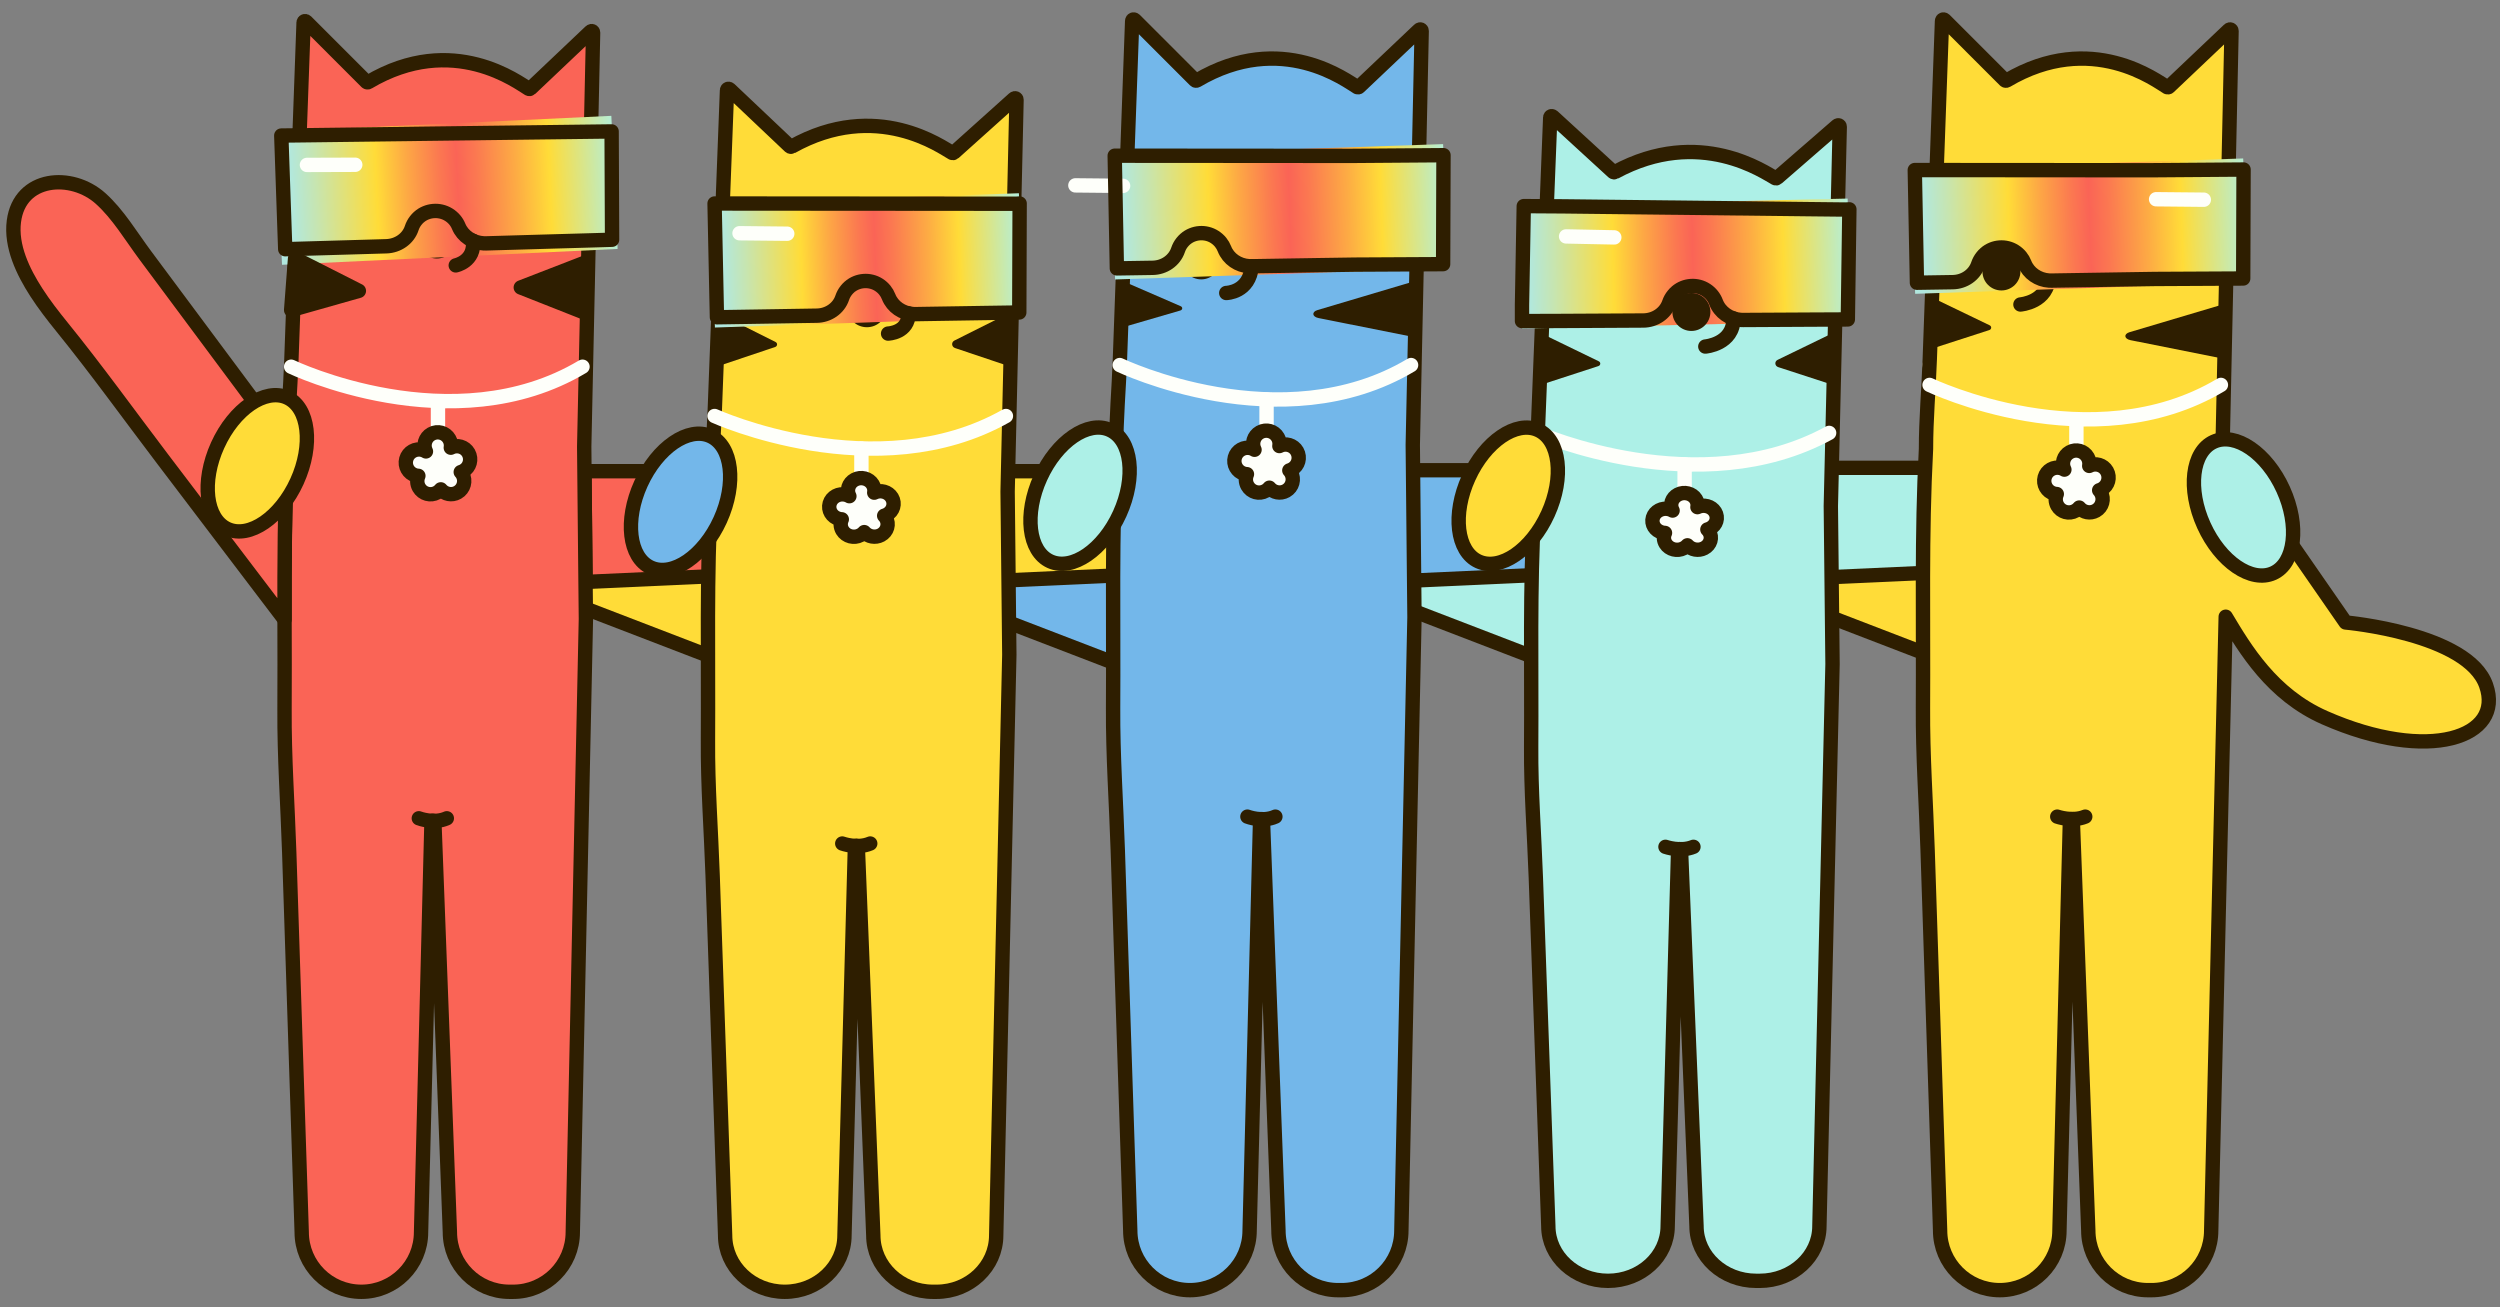 <svg width="174" height="91" viewBox="0 0 174 91" fill="none" xmlns="http://www.w3.org/2000/svg">
<rect x="0" y="0" width="174" height="91" fill="#808080" stroke="none"/>
<path d="M50.809 46.221L37.903 41.258L37.316 37.359L53.254 38.269L50.809 46.221Z" fill="#FFDC38"/>
<path d="M50.809 46.221L37.903 41.258L37.316 37.359L53.254 38.269L50.809 46.221Z" stroke="#2E1E00" stroke-miterlimit="10" stroke-linecap="round" stroke-linejoin="round"/>
<path d="M52.681 32.796V39.963L40.753 40.503L40.677 32.796H52.681Z" fill="#FA6456"/>
<path d="M52.681 32.796V39.963L40.753 40.503L40.677 32.796H52.681Z" stroke="#2E1E00" stroke-miterlimit="10" stroke-linecap="round" stroke-linejoin="round"/>
<path d="M77.744 46.221L64.837 41.258L64.251 37.359L80.188 38.269L77.744 46.221Z" fill="#73B7EA"/>
<path d="M77.744 46.221L64.837 41.258L64.251 37.359L80.188 38.269L77.744 46.221Z" stroke="#2E1E00" stroke-miterlimit="10" stroke-linecap="round" stroke-linejoin="round"/>
<path d="M66.856 32.796H79.616V39.963L65.696 40.593L66.856 32.796Z" fill="#FFDC38"/>
<path d="M66.856 32.796H79.616V39.963L65.696 40.593L66.856 32.796Z" stroke="#2E1E00" stroke-miterlimit="10" stroke-linecap="round" stroke-linejoin="round"/>
<path d="M107.818 46.153L94.911 41.189L94.324 37.291L110.262 38.2L107.818 46.153Z" fill="#ADF0E7"/>
<path d="M107.818 46.153L94.911 41.189L94.324 37.291L110.262 38.2L107.818 46.153Z" stroke="#2E1E00" stroke-miterlimit="10" stroke-linecap="round" stroke-linejoin="round"/>
<path d="M96.93 32.728H109.69V39.895L95.77 40.525L96.93 32.728Z" fill="#73B7EA"/>
<path d="M96.93 32.728H109.69V39.895L95.77 40.525L96.93 32.728Z" stroke="#2E1E00" stroke-miterlimit="10" stroke-linecap="round" stroke-linejoin="round"/>
<path d="M135.287 45.988L122.38 41.023L121.793 37.125L137.731 38.035L135.287 45.988Z" fill="#FFDC38"/>
<path d="M135.287 45.988L122.38 41.023L121.793 37.125L137.731 38.035L135.287 45.988Z" stroke="#2E1E00" stroke-miterlimit="10" stroke-linecap="round" stroke-linejoin="round"/>
<path d="M124.399 32.562H137.158V39.729L123.239 40.359L124.399 32.562Z" fill="#ADF0E7"/>
<path d="M124.399 32.562H137.158V39.729L123.239 40.359L124.399 32.562Z" stroke="#2E1E00" stroke-miterlimit="10" stroke-linecap="round" stroke-linejoin="round"/>
<path d="M40.753 40.503L40.779 43.078L39.866 85.755C39.866 88.049 38.006 89.909 35.712 89.909H35.465C33.171 89.909 31.312 88.049 31.312 85.755L30.233 57.217C30.229 57.087 30.035 57.088 30.03 57.219L29.305 85.755C29.305 88.049 27.445 89.909 25.151 89.909C22.858 89.909 20.998 88.049 20.998 85.755C20.95 84.332 20.904 82.907 20.858 81.484C20.746 78.102 20.636 74.722 20.524 71.34C20.392 67.332 20.262 63.322 20.13 59.313C20.021 56.002 19.783 52.694 19.803 49.383C19.817 47.248 19.808 45.17 19.804 43.118C19.796 39.167 19.804 35.316 20.015 31.361C20.015 31.268 20.015 31.172 20.017 31.078C20.032 29.097 20.206 27.097 20.278 25.117C20.391 22.017 20.502 18.918 20.615 15.818C20.726 12.771 20.836 9.723 20.946 6.675C21.006 5.019 21.066 3.363 21.126 1.707C21.127 1.659 21.128 1.613 21.13 1.567C21.134 1.477 21.241 1.436 21.304 1.498L25.509 5.703C25.541 5.736 25.593 5.741 25.634 5.717C31.546 2.21 36.129 5.798 36.796 6.181C36.836 6.203 36.885 6.196 36.916 6.166L41.11 2.19C41.175 2.127 41.282 2.176 41.28 2.266L40.661 31.08L40.677 32.796L40.753 40.503Z" fill="#FA6456"/>
<path d="M40.753 40.503L40.779 43.078L39.866 85.755C39.866 88.049 38.006 89.909 35.712 89.909H35.465C33.171 89.909 31.312 88.049 31.312 85.755L30.233 57.217C30.229 57.087 30.035 57.088 30.03 57.219L29.305 85.755C29.305 88.049 27.445 89.909 25.151 89.909C22.858 89.909 20.998 88.049 20.998 85.755C20.95 84.332 20.904 82.907 20.858 81.483C20.746 78.102 20.636 74.722 20.524 71.34C20.392 67.332 20.262 63.322 20.13 59.313C20.021 56.002 19.783 52.694 19.803 49.383C19.817 47.248 19.808 45.17 19.804 43.118C19.796 39.167 19.804 35.316 20.015 31.361C20.015 31.268 20.015 31.172 20.017 31.078C20.032 29.097 20.206 27.097 20.278 25.117C20.391 22.017 20.502 18.918 20.615 15.818C20.726 12.771 20.836 9.723 20.946 6.675C21.006 5.019 21.066 3.363 21.126 1.707C21.127 1.659 21.128 1.613 21.13 1.567C21.134 1.477 21.241 1.436 21.304 1.498L25.509 5.703C25.541 5.736 25.593 5.741 25.634 5.717C31.546 2.21 36.129 5.798 36.796 6.181C36.836 6.203 36.885 6.196 36.916 6.166L41.11 2.19C41.175 2.127 41.282 2.176 41.28 2.266L40.661 31.08L40.677 32.796L40.753 40.503Z" stroke="#2E1E00" stroke-miterlimit="10" stroke-linecap="round" stroke-linejoin="round"/>
<path d="M20.264 25.523C20.264 25.523 31.507 30.917 40.542 25.523" stroke="#FEFFFA" stroke-miterlimit="10" stroke-linecap="round" stroke-linejoin="round"/>
<path d="M30.483 30.282V27.921" stroke="#FEFFFA" stroke-miterlimit="10" stroke-linecap="round" stroke-linejoin="round"/>
<path d="M32.191 33.022C32.441 33.463 32.287 34.025 31.845 34.275C31.449 34.5 30.958 34.399 30.679 34.059C30.609 34.146 30.52 34.223 30.417 34.282C29.976 34.533 29.414 34.378 29.163 33.937C29.015 33.676 29.009 33.374 29.119 33.118C29.052 33.116 28.985 33.105 28.918 33.087C28.428 32.952 28.141 32.445 28.275 31.956C28.41 31.466 28.917 31.179 29.406 31.314C29.493 31.338 29.574 31.373 29.646 31.419C29.428 30.985 29.587 30.45 30.015 30.207C30.456 29.956 31.018 30.111 31.268 30.552C31.378 30.744 31.41 30.958 31.376 31.16C31.813 30.929 32.358 31.086 32.604 31.519C32.855 31.962 32.7 32.523 32.259 32.774C32.198 32.809 32.133 32.836 32.068 32.855C32.114 32.904 32.156 32.961 32.191 33.022Z" fill="#FEFFFA"/>
<path d="M32.191 33.022C32.441 33.463 32.287 34.025 31.845 34.275C31.449 34.5 30.958 34.399 30.679 34.059C30.609 34.146 30.52 34.223 30.417 34.282C29.976 34.533 29.414 34.378 29.163 33.937C29.015 33.676 29.009 33.374 29.119 33.118C29.052 33.116 28.985 33.105 28.918 33.087C28.428 32.952 28.141 32.445 28.275 31.956C28.41 31.466 28.917 31.179 29.406 31.314C29.493 31.338 29.574 31.373 29.646 31.419C29.428 30.985 29.587 30.45 30.015 30.207C30.456 29.956 31.018 30.111 31.268 30.552C31.378 30.744 31.41 30.958 31.376 31.16C31.813 30.929 32.358 31.086 32.604 31.519C32.855 31.962 32.7 32.523 32.259 32.774C32.198 32.809 32.133 32.836 32.068 32.855C32.114 32.904 32.156 32.961 32.191 33.022Z" stroke="#2E1E00" stroke-miterlimit="10" stroke-linecap="round" stroke-linejoin="round"/>
<path d="M29.15 56.953C29.15 56.953 30.197 57.36 31.099 56.953" stroke="#2E1E00" stroke-miterlimit="10" stroke-linecap="round" stroke-linejoin="round"/>
<path d="M20.015 31.362C19.804 35.316 19.796 39.167 19.804 43.118C19.231 42.363 18.658 41.611 18.085 40.857C15.825 37.881 13.565 34.905 11.305 31.93C8.985 28.874 6.731 25.74 4.32 22.764C3.696 21.993 3.071 21.189 2.525 20.342C1.612 18.924 0.741 17.138 0.967 15.401C1.377 12.255 4.991 12.008 7 13.813C8.228 14.918 9.117 16.431 10.099 17.753C13.406 22.196 16.711 26.637 20.016 31.079C20.015 31.172 20.015 31.268 20.015 31.362Z" fill="#FA6456"/>
<path d="M20.015 31.362C19.804 35.316 19.796 39.167 19.804 43.118C19.231 42.363 18.658 41.611 18.085 40.857C15.825 37.881 13.565 34.905 11.305 31.93C8.985 28.874 6.731 25.74 4.32 22.764C3.696 21.993 3.071 21.189 2.525 20.342C1.612 18.924 0.741 17.138 0.967 15.401C1.377 12.255 4.991 12.008 7 13.813C8.228 14.918 9.117 16.431 10.099 17.753C13.406 22.196 16.711 26.637 20.016 31.079C20.015 31.172 20.015 31.268 20.015 31.362Z" stroke="#2E1E00" stroke-miterlimit="10" stroke-linecap="round" stroke-linejoin="round"/>
<path d="M70.249 45.573L69.336 85.977C69.336 88.148 67.476 89.909 65.182 89.909H64.936C62.642 89.909 60.782 88.148 60.782 85.977L59.704 58.959C59.699 58.835 59.504 58.836 59.501 58.96L58.775 85.977C58.775 88.148 56.916 89.909 54.621 89.909C52.327 89.909 50.468 88.148 50.468 85.977C50.421 84.628 50.374 83.28 50.327 81.932C50.216 78.731 50.105 75.531 49.995 72.33C49.863 68.534 49.731 64.738 49.6 60.943C49.491 57.809 49.253 54.677 49.274 51.542C49.312 45.63 49.166 40.168 49.485 34.481C49.485 32.518 49.673 30.533 49.748 28.569L50.085 19.766C50.195 16.88 50.305 13.995 50.416 11.11C50.476 9.542 50.535 7.974 50.595 6.406C50.597 6.362 50.599 6.317 50.601 6.273C50.604 6.189 50.711 6.149 50.773 6.208L54.978 10.19C55.012 10.221 55.063 10.225 55.104 10.203C61.017 6.883 65.599 10.279 66.267 10.641C66.305 10.662 66.354 10.657 66.386 10.628L70.579 6.864C70.645 6.805 70.753 6.851 70.75 6.936L70.13 34.214L70.249 45.573Z" fill="#FFDC38"/>
<path d="M70.249 45.573L69.336 85.977C69.336 88.148 67.476 89.909 65.182 89.909H64.936C62.642 89.909 60.782 88.148 60.782 85.977L59.704 58.959C59.699 58.835 59.504 58.836 59.501 58.96L58.775 85.977C58.775 88.148 56.916 89.909 54.621 89.909C52.327 89.909 50.468 88.148 50.468 85.977C50.421 84.628 50.374 83.28 50.327 81.932C50.216 78.731 50.105 75.531 49.995 72.33C49.863 68.534 49.731 64.738 49.6 60.943C49.491 57.809 49.253 54.677 49.274 51.542C49.312 45.63 49.166 40.168 49.485 34.481C49.485 32.518 49.673 30.533 49.748 28.569L50.085 19.766C50.195 16.88 50.305 13.995 50.416 11.11C50.476 9.542 50.535 7.974 50.595 6.406C50.597 6.362 50.599 6.317 50.601 6.273C50.604 6.189 50.711 6.149 50.773 6.208L54.978 10.19C55.012 10.221 55.063 10.225 55.104 10.203C61.017 6.883 65.599 10.279 66.267 10.641C66.305 10.662 66.354 10.657 66.386 10.628L70.579 6.864C70.645 6.805 70.753 6.851 70.75 6.936L70.13 34.214L70.249 45.573Z" stroke="#2E1E00" stroke-miterlimit="10" stroke-linecap="round" stroke-linejoin="round"/>
<path d="M61.659 21.524C61.659 22.215 61.067 22.775 60.337 22.775C59.607 22.775 59.016 22.215 59.016 21.524C59.016 20.833 59.607 20.273 60.337 20.273C61.067 20.273 61.659 20.833 61.659 21.524Z" fill="#2E1E00"/>
<path d="M50.007 21.813L53.978 23.803C54.132 23.881 54.115 24.095 53.951 24.15L49.795 25.547L50.007 21.813Z" fill="#2E1E00"/>
<path d="M70.195 21.813L66.43 23.7C66.197 23.817 66.222 24.14 66.471 24.224L70.195 25.476V21.813Z" fill="#2E1E00"/>
<path d="M49.734 28.954C49.734 28.954 60.977 34.06 70.012 28.954" stroke="#FEFFFA" stroke-miterlimit="10" stroke-linecap="round" stroke-linejoin="round"/>
<path d="M59.954 33.459V31.223" stroke="#FEFFFA" stroke-miterlimit="10" stroke-linecap="round" stroke-linejoin="round"/>
<path d="M61.661 36.053C61.912 36.471 61.757 37.002 61.316 37.24C60.92 37.452 60.428 37.357 60.15 37.035C60.08 37.117 59.991 37.19 59.887 37.245C59.446 37.483 58.884 37.337 58.633 36.919C58.486 36.672 58.479 36.386 58.589 36.144C58.523 36.142 58.455 36.132 58.388 36.114C57.899 35.987 57.611 35.507 57.746 35.043C57.88 34.58 58.387 34.308 58.877 34.436C58.963 34.458 59.044 34.492 59.117 34.535C58.898 34.124 59.058 33.618 59.485 33.388C59.926 33.151 60.488 33.297 60.739 33.715C60.848 33.896 60.88 34.099 60.846 34.29C61.283 34.071 61.828 34.22 62.075 34.63C62.325 35.049 62.171 35.58 61.729 35.818C61.668 35.851 61.603 35.877 61.538 35.895C61.585 35.941 61.626 35.995 61.661 36.053Z" fill="#FEFFFA"/>
<path d="M61.661 36.053C61.912 36.471 61.757 37.002 61.316 37.24C60.92 37.452 60.428 37.357 60.15 37.035C60.08 37.117 59.991 37.19 59.887 37.245C59.446 37.483 58.884 37.337 58.633 36.919C58.486 36.672 58.479 36.386 58.589 36.144C58.523 36.142 58.455 36.132 58.388 36.114C57.899 35.987 57.611 35.507 57.746 35.043C57.88 34.58 58.387 34.308 58.877 34.436C58.963 34.458 59.044 34.492 59.117 34.535C58.898 34.124 59.058 33.618 59.485 33.388C59.926 33.151 60.488 33.297 60.739 33.715C60.848 33.896 60.88 34.099 60.846 34.29C61.283 34.071 61.828 34.22 62.075 34.63C62.325 35.049 62.171 35.58 61.729 35.818C61.668 35.851 61.603 35.877 61.538 35.895C61.585 35.941 61.626 35.995 61.661 36.053Z" stroke="#2E1E00" stroke-miterlimit="10" stroke-linecap="round" stroke-linejoin="round"/>
<path d="M58.621 58.709C58.621 58.709 59.668 59.094 60.569 58.709" stroke="#2E1E00" stroke-miterlimit="10" stroke-linecap="round" stroke-linejoin="round"/>
<path d="M98.448 42.963L97.535 85.64C97.535 87.934 95.675 89.794 93.381 89.794H93.134C90.84 89.794 88.98 87.934 88.98 85.64L87.902 57.102C87.897 56.971 87.703 56.972 87.7 57.103L86.974 85.64C86.974 87.934 85.114 89.794 82.82 89.794C80.526 89.794 78.666 87.934 78.666 85.64C78.62 84.216 78.573 82.792 78.526 81.368C78.415 77.987 78.304 74.606 78.193 71.225C78.062 67.216 77.93 63.206 77.799 59.197C77.69 55.887 77.452 52.579 77.472 49.267C77.511 43.023 77.365 37.254 77.684 31.246C77.684 29.173 77.872 27.076 77.947 25.002C78.059 21.902 78.171 18.802 78.284 15.703C78.394 12.655 78.504 9.607 78.614 6.559C78.674 4.903 78.734 3.247 78.794 1.591C78.796 1.544 78.797 1.497 78.799 1.45C78.802 1.362 78.91 1.32 78.972 1.382L83.177 5.587C83.211 5.621 83.262 5.625 83.303 5.601C89.216 2.095 93.798 5.682 94.465 6.065C94.504 6.087 94.553 6.081 94.585 6.05L98.778 2.074C98.844 2.012 98.952 2.061 98.949 2.151L98.329 30.964L98.448 42.963Z" fill="#73B7EA"/>
<path d="M98.448 42.963L97.535 85.64C97.535 87.934 95.675 89.794 93.381 89.794H93.134C90.84 89.794 88.98 87.934 88.98 85.64L87.902 57.102C87.897 56.971 87.703 56.972 87.7 57.103L86.974 85.64C86.974 87.934 85.114 89.794 82.82 89.794C80.526 89.794 78.666 87.934 78.666 85.64C78.62 84.216 78.573 82.792 78.526 81.368C78.415 77.987 78.304 74.606 78.193 71.225C78.062 67.216 77.93 63.206 77.799 59.197C77.69 55.887 77.452 52.579 77.472 49.267C77.511 43.023 77.365 37.254 77.684 31.246C77.684 29.173 77.872 27.076 77.947 25.002C78.059 21.902 78.171 18.802 78.284 15.703C78.394 12.655 78.504 9.607 78.614 6.559C78.674 4.903 78.734 3.247 78.794 1.591C78.796 1.544 78.797 1.497 78.799 1.45C78.802 1.362 78.91 1.32 78.972 1.382L83.177 5.587C83.211 5.621 83.262 5.625 83.303 5.601C89.216 2.095 93.798 5.682 94.465 6.065C94.504 6.087 94.553 6.081 94.585 6.05L98.778 2.074C98.844 2.012 98.952 2.061 98.949 2.151L98.329 30.964L98.448 42.963Z" stroke="#2E1E00" stroke-miterlimit="10" stroke-linecap="round" stroke-linejoin="round"/>
<path d="M84.926 18.123C84.926 18.853 84.334 19.445 83.604 19.445C82.874 19.445 82.283 18.853 82.283 18.123C82.283 17.393 82.874 16.801 83.604 16.801C84.334 16.801 84.926 17.393 84.926 18.123Z" fill="#2E1E00"/>
<path d="M78.205 19.589L82.176 21.312C82.331 21.379 82.314 21.565 82.15 21.612L77.994 22.822L78.205 19.589Z" fill="#2E1E00"/>
<path d="M98.393 19.589L91.694 21.582C91.279 21.706 91.323 22.048 91.766 22.136L98.393 23.458V19.589Z" fill="#2E1E00"/>
<path d="M77.933 25.408C77.933 25.408 89.176 30.802 98.211 25.408" stroke="#FEFFFA" stroke-miterlimit="10" stroke-linecap="round" stroke-linejoin="round"/>
<path d="M88.152 30.167V27.805" stroke="#FEFFFA" stroke-miterlimit="10" stroke-linecap="round" stroke-linejoin="round"/>
<path d="M89.859 32.907C90.11 33.348 89.956 33.909 89.514 34.16C89.118 34.385 88.627 34.284 88.348 33.944C88.278 34.031 88.189 34.108 88.086 34.166C87.644 34.417 87.083 34.263 86.832 33.821C86.684 33.561 86.678 33.258 86.788 33.003C86.722 33.001 86.654 32.99 86.587 32.972C86.097 32.837 85.809 32.33 85.944 31.84C86.079 31.351 86.586 31.064 87.075 31.198C87.162 31.222 87.243 31.258 87.315 31.304C87.097 30.869 87.256 30.335 87.684 30.092C88.125 29.841 88.686 29.996 88.937 30.437C89.047 30.628 89.079 30.843 89.045 31.045C89.482 30.814 90.027 30.971 90.273 31.404C90.524 31.846 90.369 32.408 89.928 32.658C89.867 32.693 89.802 32.721 89.737 32.74C89.783 32.789 89.825 32.845 89.859 32.907Z" fill="#FEFFFA"/>
<path d="M89.859 32.907C90.11 33.348 89.956 33.909 89.514 34.16C89.118 34.385 88.627 34.284 88.348 33.944C88.278 34.031 88.189 34.108 88.086 34.166C87.644 34.417 87.083 34.263 86.832 33.821C86.684 33.561 86.678 33.258 86.788 33.003C86.722 33.001 86.654 32.99 86.587 32.972C86.097 32.837 85.809 32.33 85.944 31.84C86.079 31.351 86.586 31.064 87.075 31.198C87.162 31.222 87.243 31.258 87.315 31.304C87.097 30.869 87.256 30.335 87.684 30.092C88.125 29.841 88.686 29.996 88.937 30.437C89.047 30.628 89.079 30.843 89.045 31.045C89.482 30.814 90.027 30.971 90.273 31.404C90.524 31.846 90.369 32.408 89.928 32.658C89.867 32.693 89.802 32.721 89.737 32.74C89.783 32.789 89.825 32.845 89.859 32.907Z" stroke="#2E1E00" stroke-miterlimit="10" stroke-linecap="round" stroke-linejoin="round"/>
<path d="M86.819 56.838C86.819 56.838 87.866 57.245 88.767 56.838" stroke="#2E1E00" stroke-miterlimit="10" stroke-linecap="round" stroke-linejoin="round"/>
<path d="M127.544 46.221L126.631 85.338C126.631 87.441 124.771 89.146 122.477 89.146H122.231C119.937 89.146 118.077 87.441 118.077 85.338L116.999 59.181C116.994 59.061 116.799 59.062 116.796 59.182L116.07 85.338C116.07 87.441 114.211 89.146 111.917 89.146C109.623 89.146 107.763 87.441 107.763 85.338C107.716 84.033 107.669 82.728 107.623 81.423C107.512 78.324 107.401 75.225 107.29 72.126C107.158 68.451 107.027 64.776 106.895 61.101C106.786 58.068 106.549 55.035 106.569 52C106.608 46.277 106.462 40.989 106.78 35.483C106.78 33.582 106.969 31.66 107.044 29.759C107.156 26.918 107.268 24.077 107.381 21.236C107.491 18.442 107.601 15.649 107.711 12.855C107.771 11.337 107.831 9.819 107.891 8.301C107.893 8.258 107.894 8.215 107.896 8.172C107.899 8.091 108.007 8.053 108.069 8.11L112.274 11.964C112.307 11.995 112.359 11.999 112.399 11.977C118.312 8.763 122.895 12.051 123.562 12.402C123.601 12.422 123.65 12.417 123.682 12.388L127.875 8.744C127.94 8.687 128.049 8.732 128.046 8.815L127.426 35.224L127.544 46.221Z" fill="#ADF0E7"/>
<path d="M127.544 46.221L126.631 85.338C126.631 87.441 124.771 89.146 122.477 89.146H122.231C119.937 89.146 118.077 87.441 118.077 85.338L116.999 59.181C116.994 59.061 116.799 59.062 116.796 59.182L116.07 85.338C116.07 87.441 114.211 89.146 111.917 89.146C109.623 89.146 107.763 87.441 107.763 85.338C107.716 84.033 107.669 82.728 107.623 81.423C107.512 78.324 107.401 75.225 107.29 72.126C107.158 68.451 107.027 64.776 106.895 61.101C106.786 58.068 106.549 55.035 106.569 52C106.608 46.277 106.462 40.989 106.78 35.483C106.78 33.582 106.969 31.66 107.044 29.759C107.156 26.918 107.268 24.077 107.381 21.236C107.491 18.442 107.601 15.649 107.711 12.855C107.771 11.337 107.831 9.819 107.891 8.301C107.893 8.258 107.894 8.215 107.896 8.172C107.899 8.091 108.007 8.053 108.069 8.11L112.274 11.964C112.307 11.995 112.359 11.999 112.399 11.977C118.312 8.763 122.895 12.051 123.562 12.402C123.601 12.422 123.65 12.417 123.682 12.388L127.875 8.744C127.94 8.687 128.049 8.732 128.046 8.815L127.426 35.224L127.544 46.221Z" stroke="#2E1E00" stroke-miterlimit="10" stroke-linecap="round" stroke-linejoin="round"/>
<path d="M107.301 23.217L111.272 25.145C111.427 25.219 111.41 25.427 111.246 25.48L107.09 26.833L107.301 23.217Z" fill="#2E1E00"/>
<path d="M127.489 23.217L123.725 25.044C123.492 25.157 123.517 25.471 123.765 25.552L127.489 26.764V23.217Z" fill="#2E1E00"/>
<path d="M107.029 30.131C107.029 30.131 118.272 35.075 127.307 30.131" stroke="#FEFFFA" stroke-miterlimit="10" stroke-linecap="round" stroke-linejoin="round"/>
<path d="M117.249 34.493V32.328" stroke="#FEFFFA" stroke-miterlimit="10" stroke-linecap="round" stroke-linejoin="round"/>
<path d="M118.956 37.004C119.207 37.408 119.052 37.923 118.611 38.153C118.215 38.359 117.723 38.266 117.445 37.954C117.375 38.035 117.286 38.105 117.182 38.158C116.741 38.388 116.179 38.247 115.929 37.842C115.781 37.603 115.774 37.327 115.884 37.092C115.818 37.09 115.75 37.08 115.683 37.063C115.194 36.94 114.906 36.475 115.041 36.026C115.175 35.578 115.682 35.315 116.171 35.438C116.258 35.46 116.339 35.493 116.412 35.535C116.193 35.136 116.353 34.647 116.78 34.424C117.221 34.194 117.783 34.336 118.034 34.74C118.143 34.916 118.176 35.112 118.141 35.297C118.578 35.085 119.123 35.229 119.369 35.627C119.62 36.032 119.466 36.547 119.024 36.776C118.963 36.808 118.899 36.833 118.833 36.851C118.879 36.896 118.921 36.948 118.956 37.004Z" fill="#FEFFFA"/>
<path d="M118.956 37.004C119.207 37.408 119.052 37.923 118.611 38.153C118.215 38.359 117.723 38.266 117.445 37.954C117.375 38.035 117.286 38.105 117.182 38.158C116.741 38.388 116.179 38.247 115.929 37.842C115.781 37.603 115.774 37.327 115.884 37.092C115.818 37.09 115.75 37.08 115.683 37.063C115.194 36.94 114.906 36.475 115.041 36.026C115.175 35.578 115.682 35.315 116.171 35.438C116.258 35.46 116.339 35.493 116.412 35.535C116.193 35.136 116.353 34.647 116.78 34.424C117.221 34.194 117.783 34.336 118.034 34.74C118.143 34.916 118.176 35.112 118.141 35.297C118.578 35.085 119.123 35.229 119.369 35.627C119.62 36.032 119.466 36.547 119.024 36.776C118.963 36.808 118.899 36.833 118.833 36.851C118.879 36.896 118.921 36.948 118.956 37.004Z" stroke="#2E1E00" stroke-miterlimit="10" stroke-linecap="round" stroke-linejoin="round"/>
<path d="M115.916 58.939C115.916 58.939 116.962 59.312 117.864 58.939" stroke="#2E1E00" stroke-miterlimit="10" stroke-linecap="round" stroke-linejoin="round"/>
<path d="M134.298 25.408C134.298 25.408 145.541 30.802 154.576 25.408" stroke="#FEFFFA" stroke-miterlimit="10" stroke-linecap="round" stroke-linejoin="round"/>
<path d="M144.518 30.167V27.805" stroke="#FEFFFA" stroke-miterlimit="10" stroke-linecap="round" stroke-linejoin="round"/>
<path d="M146.225 32.907C146.476 33.348 146.321 33.909 145.88 34.16C145.484 34.385 144.992 34.284 144.714 33.944C144.644 34.031 144.555 34.108 144.451 34.166C144.01 34.417 143.448 34.263 143.198 33.821C143.05 33.561 143.043 33.258 143.153 33.003C143.087 33.001 143.019 32.99 142.952 32.972C142.463 32.837 142.175 32.33 142.31 31.84C142.444 31.351 142.951 31.064 143.441 31.198C143.527 31.222 143.608 31.258 143.681 31.304C143.462 30.869 143.622 30.335 144.049 30.092C144.49 29.841 145.052 29.996 145.303 30.437C145.412 30.628 145.445 30.843 145.41 31.045C145.847 30.814 146.393 30.971 146.639 31.404C146.889 31.846 146.735 32.408 146.293 32.658C146.232 32.693 146.168 32.721 146.102 32.74C146.148 32.789 146.19 32.845 146.225 32.907Z" fill="#FEFFFA"/>
<path d="M146.225 32.907C146.476 33.348 146.321 33.909 145.88 34.16C145.484 34.385 144.992 34.284 144.714 33.944C144.644 34.031 144.555 34.108 144.451 34.166C144.01 34.417 143.448 34.263 143.198 33.821C143.05 33.561 143.043 33.258 143.153 33.003C143.087 33.001 143.019 32.99 142.952 32.972C142.463 32.837 142.175 32.33 142.31 31.84C142.444 31.351 142.951 31.064 143.441 31.198C143.527 31.222 143.608 31.258 143.681 31.304C143.462 30.869 143.622 30.335 144.049 30.092C144.49 29.841 145.052 29.996 145.303 30.437C145.412 30.628 145.445 30.843 145.41 31.045C145.847 30.814 146.393 30.971 146.639 31.404C146.889 31.846 146.735 32.408 146.293 32.658C146.232 32.693 146.168 32.721 146.102 32.74C146.148 32.789 146.19 32.845 146.225 32.907Z" stroke="#2E1E00" stroke-miterlimit="10" stroke-linecap="round" stroke-linejoin="round"/>
<path d="M143.185 56.838C143.185 56.838 144.232 57.245 145.133 56.838" stroke="#2E1E00" stroke-miterlimit="10" stroke-linecap="round" stroke-linejoin="round"/>
<path d="M161.789 49.948C158.131 48.334 156.252 45.169 154.91 42.923L153.899 85.641C153.899 87.933 152.041 89.794 149.746 89.794H149.499C147.206 89.794 145.345 87.933 145.345 85.641L144.268 57.102C144.262 56.971 144.068 56.972 144.065 57.103L143.338 85.641C143.338 87.934 141.48 89.794 139.185 89.794C136.891 89.794 135.031 87.934 135.031 85.641C134.985 84.216 134.937 82.793 134.891 81.368C134.781 77.988 134.669 74.606 134.558 71.226C134.427 67.216 134.295 63.207 134.163 59.197C134.055 55.888 133.817 52.58 133.838 49.268C133.876 43.023 133.73 37.254 134.049 31.246C134.049 29.174 134.238 27.076 134.312 25.002C134.424 21.902 134.537 18.803 134.649 15.704C134.759 12.656 134.869 9.608 134.979 6.559C135.039 4.903 135.099 3.247 135.159 1.591C135.16 1.545 135.163 1.498 135.164 1.451C135.167 1.363 135.275 1.321 135.337 1.383L139.542 5.588C139.576 5.622 139.628 5.626 139.667 5.602C145.581 2.095 150.163 5.683 150.831 6.066C150.869 6.087 150.918 6.082 150.951 6.051L155.143 2.074C155.208 2.013 155.317 2.061 155.315 2.152L154.694 30.965L163.256 43.324C163.256 43.324 171.762 44.082 173.033 47.7C174.304 51.317 169.06 53.156 161.789 49.948Z" fill="#FFDC38"/>
<path d="M161.789 49.948C158.131 48.334 156.252 45.169 154.91 42.923L153.899 85.641C153.899 87.933 152.041 89.794 149.746 89.794H149.499C147.206 89.794 145.345 87.933 145.345 85.641L144.268 57.102C144.262 56.971 144.068 56.972 144.065 57.103L143.338 85.641C143.338 87.934 141.48 89.794 139.185 89.794C136.891 89.794 135.031 87.934 135.031 85.641C134.985 84.216 134.937 82.793 134.891 81.368C134.781 77.988 134.669 74.606 134.558 71.226C134.427 67.216 134.295 63.207 134.163 59.197C134.055 55.888 133.817 52.58 133.838 49.268C133.876 43.023 133.73 37.254 134.049 31.246C134.049 29.174 134.238 27.076 134.312 25.002C134.424 21.902 134.537 18.803 134.649 15.704C134.759 12.656 134.869 9.608 134.979 6.559C135.039 4.903 135.099 3.247 135.159 1.591C135.16 1.545 135.163 1.498 135.164 1.451C135.167 1.363 135.275 1.321 135.337 1.383L139.542 5.588C139.576 5.622 139.628 5.626 139.667 5.602C145.581 2.095 150.163 5.683 150.831 6.066C150.869 6.087 150.918 6.082 150.951 6.051L155.143 2.074C155.208 2.013 155.317 2.061 155.315 2.152L154.694 30.965L163.256 43.324C163.256 43.324 171.762 44.082 173.033 47.7C174.304 51.317 169.06 53.156 161.789 49.948Z" stroke="#2E1E00" stroke-miterlimit="10" stroke-linecap="round" stroke-linejoin="round"/>
<path d="M29.382 15.868C28.921 16.424 29.004 17.244 29.567 17.7C30.131 18.155 30.961 18.073 31.422 17.517C31.883 16.96 31.8 16.141 31.237 15.685C30.673 15.23 29.843 15.312 29.382 15.868Z" fill="#2E1E00"/>
<path d="M19.191 9.165L42.549 8.062L42.986 17.326L19.628 18.429L19.191 9.165Z" fill="url(#paint0_linear_2696_38435)"/>
<path d="M42.6 16.686L41.141 16.729L38.539 16.803L34.436 16.922L33.863 16.939L33.834 16.94C33.815 16.941 33.796 16.941 33.777 16.941C33.742 16.941 33.708 16.94 33.672 16.939C32.911 16.901 32.211 16.455 31.922 15.752C31.79 15.429 31.555 15.142 31.224 14.938C30.946 14.766 30.628 14.682 30.311 14.682C29.892 14.682 29.475 14.829 29.154 15.116C29.152 15.118 29.149 15.119 29.147 15.121C29.068 15.192 28.999 15.269 28.937 15.348C28.809 15.511 28.717 15.689 28.656 15.874C28.413 16.624 27.684 17.117 26.887 17.14L24.365 17.214L20.803 17.317L19.852 17.345L19.811 16.185L19.577 9.434L21.153 9.415L24.106 9.378L28.739 9.32L28.906 9.317L33.418 9.261L33.543 9.259L38.224 9.201L40.803 9.169L42.568 9.147L42.6 16.686L42.568 9.147L40.803 9.169L38.224 9.201L33.543 9.259L33.418 9.261L28.906 9.317L28.739 9.32L24.106 9.378L21.153 9.415L19.577 9.434L19.811 16.185L19.852 17.345L20.803 17.317L24.365 17.214L26.887 17.14C27.684 17.117 28.413 16.624 28.656 15.874C28.717 15.689 28.809 15.511 28.937 15.348C28.999 15.269 29.068 15.192 29.147 15.121C29.149 15.119 29.152 15.118 29.154 15.116C29.475 14.829 29.892 14.682 30.311 14.682C30.628 14.682 30.946 14.767 31.224 14.938C31.555 15.142 31.79 15.429 31.922 15.752C32.211 16.455 32.911 16.901 33.672 16.939C33.708 16.94 33.742 16.941 33.777 16.941C33.796 16.941 33.815 16.941 33.834 16.94L33.863 16.939L34.436 16.922L38.539 16.803L41.141 16.729L42.6 16.686Z" fill="url(#paint1_linear_2696_38435)"/>
<path d="M21.363 11.479L24.726 11.468" stroke="#FEFFFA" stroke-miterlimit="10" stroke-linecap="round" stroke-linejoin="round"/>
<path d="M42.6 16.686L41.141 16.729L38.539 16.803L34.436 16.922L33.863 16.939L33.834 16.94C33.78 16.942 33.727 16.941 33.672 16.939C32.911 16.901 32.211 16.455 31.922 15.752C31.79 15.429 31.555 15.142 31.224 14.938C30.579 14.54 29.719 14.611 29.154 15.116C29.152 15.118 29.149 15.119 29.147 15.121C29.068 15.192 28.999 15.269 28.937 15.348C28.809 15.511 28.717 15.689 28.656 15.874C28.413 16.624 27.684 17.117 26.887 17.14L24.365 17.214L20.803 17.317L19.852 17.345L19.811 16.185L19.577 9.434L21.153 9.415L24.106 9.378L28.739 9.32L28.906 9.317L33.418 9.261L33.543 9.259L38.224 9.201L40.803 9.169L42.568 9.147L42.6 16.686Z" stroke="#2E1E00" stroke-miterlimit="10" stroke-linecap="round" stroke-linejoin="round"/>
<path d="M20.536 17.994L24.977 20.244L20.264 21.58L20.536 17.994Z" fill="#2E1E00"/>
<path d="M20.536 17.994L24.977 20.244L20.264 21.58L20.536 17.994Z" stroke="#2E1E00" stroke-miterlimit="10" stroke-linecap="round" stroke-linejoin="round"/>
<path d="M40.889 18.21L36.247 20.007L40.804 21.806L40.889 18.21Z" fill="#2E1E00"/>
<path d="M40.889 18.21L36.247 20.007L40.804 21.806L40.889 18.21Z" stroke="#2E1E00" stroke-miterlimit="10" stroke-linecap="round" stroke-linejoin="round"/>
<path d="M31.72 18.471C31.72 18.471 33.076 18.202 32.916 16.757" stroke="#2E1E00" stroke-miterlimit="10" stroke-linecap="round" stroke-linejoin="round"/>
<path d="M49.467 14.173L70.916 13.45L71.207 22.073L49.758 22.796L49.467 14.173Z" fill="url(#paint2_linear_2696_38435)"/>
<path d="M70.94 21.749L68.368 21.788L64.314 21.853L63.747 21.863L63.718 21.863C63.707 21.863 63.696 21.863 63.685 21.863C63.643 21.863 63.601 21.862 63.559 21.859C62.807 21.812 62.121 21.356 61.845 20.649C61.719 20.324 61.49 20.033 61.167 19.825C60.888 19.645 60.565 19.557 60.244 19.557C59.839 19.557 59.434 19.698 59.118 19.976C59.117 19.978 59.114 19.978 59.112 19.981C59.033 20.051 58.963 20.127 58.901 20.205C58.772 20.366 58.679 20.543 58.617 20.728C58.367 21.474 57.64 21.959 56.852 21.971L54.359 22.011L50.839 22.067L49.898 22.082L49.873 20.921L49.733 14.164L51.29 14.165L54.209 14.168L58.787 14.171L58.952 14.171L63.411 14.175L63.534 14.174L68.159 14.179L70.709 14.181L70.94 21.749L70.709 14.181L68.159 14.179L63.534 14.174L63.411 14.175L58.952 14.171L58.787 14.171L54.209 14.168L51.291 14.165L49.733 14.164L49.873 20.921L49.898 22.082L50.839 22.067L54.359 22.011L56.852 21.971C57.64 21.959 58.367 21.474 58.617 20.728C58.68 20.543 58.773 20.366 58.902 20.205C58.964 20.127 59.033 20.051 59.112 19.981C59.115 19.978 59.117 19.978 59.119 19.976C59.434 19.698 59.839 19.557 60.244 19.557C60.566 19.557 60.888 19.645 61.167 19.825C61.491 20.033 61.719 20.324 61.845 20.649C62.121 21.356 62.807 21.812 63.559 21.859C63.601 21.862 63.643 21.863 63.685 21.863C63.696 21.863 63.707 21.863 63.718 21.863L63.747 21.863L64.314 21.853L68.368 21.788L70.94 21.749Z" fill="url(#paint3_linear_2696_38435)"/>
<path d="M51.47 16.233L54.793 16.267" stroke="#FEFFFA" stroke-miterlimit="10" stroke-linecap="round" stroke-linejoin="round"/>
<path d="M70.941 21.749L68.369 21.788L64.315 21.853L63.748 21.863L63.719 21.863C63.666 21.864 63.613 21.862 63.56 21.859C62.808 21.812 62.122 21.356 61.846 20.649C61.72 20.324 61.491 20.033 61.168 19.825C60.535 19.418 59.685 19.479 59.12 19.976C59.118 19.978 59.115 19.978 59.113 19.981C59.034 20.051 58.964 20.127 58.902 20.205C58.773 20.366 58.681 20.543 58.618 20.728C58.368 21.474 57.641 21.959 56.853 21.971L54.36 22.011L50.84 22.067L49.899 22.082L49.874 20.921L49.734 14.164L51.291 14.165L54.21 14.168L58.788 14.171L58.953 14.171L63.412 14.175L63.535 14.174L68.16 14.179L70.71 14.181L70.967 14.164L70.941 21.749Z" stroke="#2E1E00" stroke-miterlimit="10" stroke-linecap="round" stroke-linejoin="round"/>
<path d="M77.318 10.809L100.441 10.03L100.733 18.671L77.61 19.451L77.318 10.809Z" fill="url(#paint4_linear_2696_38435)"/>
<path d="M74.845 12.902L78.168 12.936" stroke="#FEFFFA" stroke-miterlimit="10" stroke-linecap="round" stroke-linejoin="round"/>
<path d="M77.584 10.837L82.162 10.84L82.326 10.84L86.786 10.844L86.909 10.843L91.534 10.848L94.083 10.85L100.467 10.801L100.441 18.385L94.315 18.418L91.743 18.457L87.688 18.522L87.121 18.532L87.093 18.532C87.04 18.533 86.987 18.531 86.933 18.528C86.181 18.481 85.496 18.025 85.22 17.318C85.093 16.993 84.865 16.702 84.541 16.494C83.909 16.087 83.058 16.148 82.493 16.645C82.491 16.647 82.489 16.647 82.487 16.65C82.408 16.72 82.338 16.796 82.276 16.874C82.147 17.035 82.054 17.212 81.992 17.397C81.741 18.143 81.015 18.628 80.226 18.64L77.734 18.68L77.584 10.837Z" stroke="#2E1E00" stroke-miterlimit="10" stroke-linecap="round" stroke-linejoin="round"/>
<path d="M61.811 23.217C61.811 23.217 63.238 23.172 63.239 21.813" stroke="#2E1E00" stroke-miterlimit="10" stroke-linecap="round" stroke-linejoin="round"/>
<path d="M85.347 20.392C85.347 20.392 86.971 20.367 87.121 18.532" stroke="#2E1E00" stroke-miterlimit="10" stroke-linecap="round" stroke-linejoin="round"/>
<path d="M105.746 14.35L128.596 13.82L128.794 22.341L105.943 22.871L105.746 14.35Z" fill="url(#paint5_linear_2696_38435)"/>
<path d="M128.609 22.233L126.01 22.245L121.913 22.268L121.341 22.271L121.312 22.271C121.305 22.271 121.298 22.271 121.292 22.271C121.245 22.271 121.198 22.269 121.151 22.266C120.392 22.21 119.704 21.742 119.433 21.025C119.308 20.695 119.081 20.399 118.756 20.186C118.471 19.998 118.139 19.905 117.808 19.905C117.405 19.905 117.002 20.043 116.685 20.316C116.683 20.319 116.681 20.319 116.679 20.321C116.599 20.391 116.527 20.467 116.464 20.546C116.332 20.707 116.236 20.885 116.171 21.07C115.91 21.822 115.171 22.303 114.374 22.307L111.856 22.321L108.299 22.34L105.931 22.346L105.935 21.01L106.054 14.345L108.84 14.363L111.788 14.397L116.412 14.449L116.579 14.45L121.083 14.502L121.208 14.502L125.88 14.557L128.455 14.585L128.609 22.233L128.455 14.585L125.88 14.557L121.208 14.502L121.083 14.502L116.579 14.45L116.412 14.449L111.788 14.397L108.839 14.363L106.054 14.345L105.935 21.01L105.931 22.346L108.299 22.34L111.856 22.321L114.374 22.307C115.171 22.303 115.91 21.822 116.171 21.07C116.236 20.885 116.332 20.707 116.464 20.546C116.527 20.467 116.598 20.391 116.679 20.321C116.681 20.319 116.683 20.319 116.685 20.316C117.002 20.043 117.405 19.905 117.808 19.905C118.139 19.905 118.47 19.998 118.756 20.186C119.081 20.399 119.308 20.695 119.432 21.025C119.704 21.742 120.392 22.21 121.151 22.266C121.198 22.269 121.244 22.271 121.292 22.271C121.298 22.271 121.305 22.271 121.312 22.271L121.34 22.271L121.913 22.268L126.01 22.245L128.609 22.233Z" fill="url(#paint6_linear_2696_38435)"/>
<path d="M108.999 16.454L112.355 16.523" stroke="#FEFFFA" stroke-miterlimit="10" stroke-linecap="round" stroke-linejoin="round"/>
<path d="M128.609 22.233L126.01 22.245L121.913 22.268L121.341 22.271L121.312 22.271C121.258 22.272 121.205 22.27 121.151 22.266C120.392 22.21 119.704 21.742 119.432 21.025C119.308 20.695 119.081 20.399 118.756 20.186C118.122 19.768 117.262 19.82 116.685 20.316C116.683 20.319 116.681 20.319 116.679 20.321C116.598 20.391 116.527 20.467 116.464 20.546C116.331 20.707 116.236 20.885 116.171 21.07C115.91 21.822 115.171 22.303 114.374 22.307L111.856 22.321L108.299 22.34L105.931 22.346V21.231L106.054 14.345L108.839 14.363L111.788 14.397L116.412 14.449L116.579 14.45L121.083 14.502L121.208 14.502L125.88 14.557L128.455 14.585L128.716 14.571L128.609 22.233Z" stroke="#2E1E00" stroke-miterlimit="10" stroke-linecap="round" stroke-linejoin="round"/>
<path d="M119.043 21.713C119.043 22.443 118.451 23.035 117.721 23.035C116.991 23.035 116.399 22.443 116.399 21.713C116.399 20.983 116.991 20.392 117.721 20.392C118.451 20.392 119.043 20.983 119.043 21.713Z" fill="#2E1E00"/>
<path d="M118.69 24.119C118.69 24.119 120.647 23.964 120.65 22.165" stroke="#2E1E00" stroke-miterlimit="10" stroke-linecap="round" stroke-linejoin="round"/>
<path d="M140.622 21.192C140.622 21.192 142.579 21.038 142.582 19.239" stroke="#2E1E00" stroke-miterlimit="10" stroke-linecap="round" stroke-linejoin="round"/>
<path d="M133.003 11.808L156.126 11.028L156.418 19.669L133.295 20.449L133.003 11.808Z" fill="url(#paint7_linear_2696_38435)"/>
<path d="M150.064 13.867L153.387 13.9" stroke="#FEFFFA" stroke-miterlimit="10" stroke-linecap="round" stroke-linejoin="round"/>
<path d="M133.269 11.835L137.847 11.839L138.011 11.839L142.471 11.842L142.594 11.842L147.219 11.847L149.768 11.848L156.152 11.799L156.126 19.384L150 19.416L147.428 19.456L143.373 19.52L142.806 19.53L142.778 19.53C142.725 19.532 142.672 19.53 142.618 19.527C141.866 19.479 141.181 19.023 140.905 18.316C140.778 17.991 140.55 17.701 140.226 17.493C139.594 17.086 138.743 17.146 138.178 17.643C138.176 17.646 138.174 17.646 138.172 17.648C138.093 17.718 138.023 17.794 137.961 17.873C137.832 18.034 137.739 18.211 137.676 18.395C137.426 19.142 136.7 19.626 135.911 19.638L133.419 19.678L133.269 11.835Z" stroke="#2E1E00" stroke-miterlimit="10" stroke-linecap="round" stroke-linejoin="round"/>
<path d="M140.622 18.894C140.622 19.624 140.03 20.216 139.3 20.216C138.57 20.216 137.979 19.624 137.979 18.894C137.979 18.164 138.57 17.572 139.3 17.572C140.03 17.572 140.622 18.164 140.622 18.894Z" fill="#2E1E00"/>
<path d="M134.509 20.727L138.48 22.641C138.634 22.715 138.618 22.921 138.453 22.974L134.297 24.318L134.509 20.727Z" fill="#2E1E00"/>
<path d="M154.91 21.129L148.211 23.122C147.796 23.245 147.84 23.587 148.283 23.676L154.91 24.998V21.129Z" fill="#2E1E00"/>
<path d="M20.671 33.497C19.525 36.022 17.36 37.508 15.835 36.816C14.31 36.124 14.002 33.517 15.147 30.992C16.293 28.467 18.457 26.981 19.983 27.673C21.508 28.365 21.816 30.972 20.671 33.497Z" fill="#FFDC38"/>
<path d="M15.835 36.818C17.36 37.509 19.525 36.023 20.671 33.499C21.816 30.974 21.508 28.366 19.983 27.674C18.457 26.982 16.292 28.468 15.147 30.993C14.002 33.518 14.31 36.126 15.835 36.818Z" stroke="#2E1E00" stroke-miterlimit="10" stroke-linecap="round" stroke-linejoin="round"/>
<path d="M50.129 36.178C48.983 38.703 46.818 40.189 45.293 39.497C43.768 38.805 43.46 36.198 44.605 33.673C45.751 31.148 47.916 29.662 49.441 30.354C50.966 31.046 51.274 33.653 50.129 36.178Z" fill="#73B7EA"/>
<path d="M45.294 39.499C46.819 40.191 48.984 38.705 50.129 36.18C51.274 33.655 50.966 31.047 49.441 30.355C47.916 29.664 45.751 31.15 44.605 33.674C43.46 36.199 43.768 38.807 45.294 39.499Z" stroke="#2E1E00" stroke-miterlimit="10" stroke-linecap="round" stroke-linejoin="round"/>
<path d="M77.935 35.749C76.789 38.274 74.625 39.76 73.099 39.068C71.574 38.376 71.266 35.768 72.411 33.243C73.557 30.718 75.722 29.233 77.247 29.925C78.772 30.616 79.08 33.224 77.935 35.749Z" fill="#ADF0E7"/>
<path d="M73.1 39.07C74.625 39.761 76.79 38.276 77.935 35.751C79.08 33.226 78.772 30.618 77.247 29.926C75.722 29.234 73.557 30.72 72.412 33.245C71.266 35.77 71.574 38.378 73.1 39.07Z" stroke="#2E1E00" stroke-miterlimit="10" stroke-linecap="round" stroke-linejoin="round"/>
<path d="M107.734 35.756C106.589 38.281 104.424 39.767 102.899 39.075C101.373 38.383 101.065 35.775 102.211 33.25C103.356 30.725 105.521 29.239 107.046 29.931C108.571 30.623 108.879 33.231 107.734 35.756Z" fill="#FFDC38"/>
<path d="M102.902 39.075C104.428 39.767 106.593 38.281 107.738 35.756C108.883 33.231 108.575 30.623 107.05 29.931C105.525 29.239 103.36 30.725 102.214 33.25C101.069 35.775 101.377 38.383 102.902 39.075Z" stroke="#2E1E00" stroke-miterlimit="10" stroke-linecap="round" stroke-linejoin="round"/>
<path d="M153.39 36.569C154.536 39.094 156.7 40.58 158.226 39.888C159.751 39.196 160.059 36.589 158.914 34.064C157.768 31.539 155.604 30.053 154.078 30.745C152.553 31.437 152.245 34.045 153.39 36.569Z" fill="#ADF0E7"/>
<path d="M154.076 30.746C152.55 31.438 152.242 34.046 153.388 36.571C154.533 39.095 156.698 40.581 158.223 39.889C159.748 39.197 160.056 36.59 158.911 34.065C157.766 31.54 155.601 30.054 154.076 30.746Z" stroke="#2E1E00" stroke-miterlimit="10" stroke-linecap="round" stroke-linejoin="round"/>
<path d="M134.297 26.79C134.297 26.79 145.54 32.184 154.575 26.79" stroke="#FEFFFA" stroke-miterlimit="10" stroke-linecap="round" stroke-linejoin="round"/>
<path d="M144.517 31.549V29.187" stroke="#FEFFFA" stroke-miterlimit="10" stroke-linecap="round" stroke-linejoin="round"/>
<path d="M146.225 34.289C146.476 34.73 146.321 35.292 145.88 35.542C145.484 35.767 144.992 35.666 144.714 35.326C144.644 35.413 144.555 35.49 144.451 35.549C144.01 35.8 143.448 35.645 143.198 35.203C143.05 34.943 143.043 34.641 143.153 34.385C143.087 34.383 143.019 34.372 142.952 34.354C142.463 34.219 142.175 33.712 142.31 33.223C142.444 32.733 142.951 32.446 143.441 32.581C143.527 32.605 143.608 32.64 143.681 32.686C143.462 32.252 143.622 31.717 144.049 31.474C144.49 31.223 145.052 31.378 145.303 31.819C145.412 32.011 145.445 32.225 145.41 32.427C145.847 32.196 146.393 32.353 146.639 32.786C146.889 33.228 146.735 33.79 146.293 34.041C146.232 34.075 146.168 34.103 146.102 34.122C146.148 34.171 146.19 34.227 146.225 34.289Z" fill="#FEFFFA"/>
<path d="M146.225 34.289C146.476 34.73 146.321 35.292 145.88 35.542C145.484 35.767 144.992 35.666 144.714 35.326C144.644 35.413 144.555 35.49 144.451 35.549C144.01 35.8 143.448 35.645 143.198 35.203C143.05 34.943 143.043 34.641 143.153 34.385C143.087 34.383 143.019 34.372 142.952 34.354C142.463 34.219 142.175 33.712 142.31 33.223C142.444 32.733 142.951 32.446 143.441 32.581C143.527 32.605 143.608 32.64 143.681 32.686C143.462 32.252 143.622 31.717 144.049 31.474C144.49 31.223 145.052 31.378 145.303 31.819C145.412 32.011 145.445 32.225 145.41 32.427C145.847 32.196 146.393 32.353 146.639 32.786C146.889 33.228 146.735 33.79 146.293 34.041C146.232 34.075 146.168 34.103 146.102 34.122C146.148 34.171 146.19 34.227 146.225 34.289Z" stroke="#2E1E00" stroke-miterlimit="10" stroke-linecap="round" stroke-linejoin="round"/>
<path d="M143.184 56.838C143.184 56.838 144.231 57.211 145.133 56.838" stroke="#2E1E00" stroke-miterlimit="10" stroke-linecap="round" stroke-linejoin="round"/>
<defs>
<linearGradient id="paint0_linear_2696_38435" x1="20.203" y1="13.792" x2="43.298" y2="12.701" gradientUnits="userSpaceOnUse">
<stop stop-color="#B1E8DF"/>
<stop offset="0.076" stop-color="#C6E5B2"/>
<stop offset="0.247" stop-color="#FBDD41"/>
<stop offset="0.261" stop-color="#FFDC38"/>
<stop offset="0.357" stop-color="#FDA745"/>
<stop offset="0.456" stop-color="#FB7751"/>
<stop offset="0.505" stop-color="#FA6456"/>
<stop offset="0.563" stop-color="#FB7851"/>
<stop offset="0.681" stop-color="#FDAB44"/>
<stop offset="0.783" stop-color="#FFDC38"/>
<stop offset="1" stop-color="#ADF0E7"/>
</linearGradient>
<linearGradient id="paint1_linear_2696_38435" x1="24.419" y1="21.205" x2="37.67" y2="5.013" gradientUnits="userSpaceOnUse">
<stop stop-color="#B1E8DF"/>
<stop offset="0.263" stop-color="#B1E9E0"/>
<stop offset="0.268" stop-color="#C1E6BD"/>
<stop offset="0.281" stop-color="#E9E066"/>
<stop offset="0.288" stop-color="#FFDC38"/>
<stop offset="0.289" stop-color="#FFD939"/>
<stop offset="0.303" stop-color="#FEBA41"/>
<stop offset="0.319" stop-color="#FC9F47"/>
<stop offset="0.337" stop-color="#FC894D"/>
<stop offset="0.359" stop-color="#FB7851"/>
<stop offset="0.385" stop-color="#FA6D54"/>
<stop offset="0.422" stop-color="#FA6656"/>
<stop offset="0.525" stop-color="#FA6456"/>
<stop offset="0.783" stop-color="#FFDC38"/>
<stop offset="1" stop-color="#ADF0E7"/>
</linearGradient>
<linearGradient id="paint2_linear_2696_38435" x1="50.261" y1="18.453" x2="71.354" y2="17.742" gradientUnits="userSpaceOnUse">
<stop stop-color="#B1E8DF"/>
<stop offset="0.076" stop-color="#C6E5B2"/>
<stop offset="0.247" stop-color="#FBDD41"/>
<stop offset="0.261" stop-color="#FFDC38"/>
<stop offset="0.357" stop-color="#FDA745"/>
<stop offset="0.456" stop-color="#FB7751"/>
<stop offset="0.505" stop-color="#FA6456"/>
<stop offset="0.563" stop-color="#FB7851"/>
<stop offset="0.681" stop-color="#FDAB44"/>
<stop offset="0.783" stop-color="#FFDC38"/>
<stop offset="1" stop-color="#ADF0E7"/>
</linearGradient>
<linearGradient id="paint3_linear_2696_38435" x1="53.887" y1="25.567" x2="66.525" y2="10.543" gradientUnits="userSpaceOnUse">
<stop stop-color="#B1E8DF"/>
<stop offset="0.263" stop-color="#B1E9E0"/>
<stop offset="0.268" stop-color="#C1E6BD"/>
<stop offset="0.281" stop-color="#E9E066"/>
<stop offset="0.288" stop-color="#FFDC38"/>
<stop offset="0.289" stop-color="#FFD939"/>
<stop offset="0.303" stop-color="#FEBA41"/>
<stop offset="0.319" stop-color="#FC9F47"/>
<stop offset="0.337" stop-color="#FC894D"/>
<stop offset="0.359" stop-color="#FB7851"/>
<stop offset="0.385" stop-color="#FA6D54"/>
<stop offset="0.422" stop-color="#FA6656"/>
<stop offset="0.525" stop-color="#FA6456"/>
<stop offset="0.783" stop-color="#FFDC38"/>
<stop offset="1" stop-color="#ADF0E7"/>
</linearGradient>
<linearGradient id="paint4_linear_2696_38435" x1="78.134" y1="15.108" x2="101.149" y2="14.332" gradientUnits="userSpaceOnUse">
<stop stop-color="#B1E8DF"/>
<stop offset="0.076" stop-color="#C6E5B2"/>
<stop offset="0.247" stop-color="#FBDD41"/>
<stop offset="0.261" stop-color="#FFDC38"/>
<stop offset="0.357" stop-color="#FDA745"/>
<stop offset="0.456" stop-color="#FB7751"/>
<stop offset="0.505" stop-color="#FA6456"/>
<stop offset="0.563" stop-color="#FB7851"/>
<stop offset="0.681" stop-color="#FDAB44"/>
<stop offset="0.783" stop-color="#FFDC38"/>
<stop offset="1" stop-color="#ADF0E7"/>
</linearGradient>
<linearGradient id="paint5_linear_2696_38435" x1="106.345" y1="18.6" x2="129.08" y2="18.073" gradientUnits="userSpaceOnUse">
<stop stop-color="#B1E8DF"/>
<stop offset="0.076" stop-color="#C6E5B2"/>
<stop offset="0.247" stop-color="#FBDD41"/>
<stop offset="0.261" stop-color="#FFDC38"/>
<stop offset="0.357" stop-color="#FDA745"/>
<stop offset="0.456" stop-color="#FB7751"/>
<stop offset="0.505" stop-color="#FA6456"/>
<stop offset="0.563" stop-color="#FB7851"/>
<stop offset="0.681" stop-color="#FDAB44"/>
<stop offset="0.783" stop-color="#FFDC38"/>
<stop offset="1" stop-color="#ADF0E7"/>
</linearGradient>
<linearGradient id="paint6_linear_2696_38435" x1="110.423" y1="26.325" x2="123.95" y2="10.582" gradientUnits="userSpaceOnUse">
<stop stop-color="#B1E8DF"/>
<stop offset="0.263" stop-color="#B1E9E0"/>
<stop offset="0.268" stop-color="#C1E6BD"/>
<stop offset="0.281" stop-color="#E9E066"/>
<stop offset="0.288" stop-color="#FFDC38"/>
<stop offset="0.289" stop-color="#FFD939"/>
<stop offset="0.303" stop-color="#FEBA41"/>
<stop offset="0.319" stop-color="#FC9F47"/>
<stop offset="0.337" stop-color="#FC894D"/>
<stop offset="0.359" stop-color="#FB7851"/>
<stop offset="0.385" stop-color="#FA6D54"/>
<stop offset="0.422" stop-color="#FA6656"/>
<stop offset="0.525" stop-color="#FA6456"/>
<stop offset="0.783" stop-color="#FFDC38"/>
<stop offset="1" stop-color="#ADF0E7"/>
</linearGradient>
<linearGradient id="paint7_linear_2696_38435" x1="133.823" y1="16.112" x2="156.838" y2="15.335" gradientUnits="userSpaceOnUse">
<stop stop-color="#B1E8DF"/>
<stop offset="0.076" stop-color="#C6E5B2"/>
<stop offset="0.247" stop-color="#FBDD41"/>
<stop offset="0.261" stop-color="#FFDC38"/>
<stop offset="0.357" stop-color="#FDA745"/>
<stop offset="0.456" stop-color="#FB7751"/>
<stop offset="0.505" stop-color="#FA6456"/>
<stop offset="0.563" stop-color="#FB7851"/>
<stop offset="0.681" stop-color="#FDAB44"/>
<stop offset="0.783" stop-color="#FFDC38"/>
<stop offset="1" stop-color="#ADF0E7"/>
</linearGradient>
</defs>
</svg>
